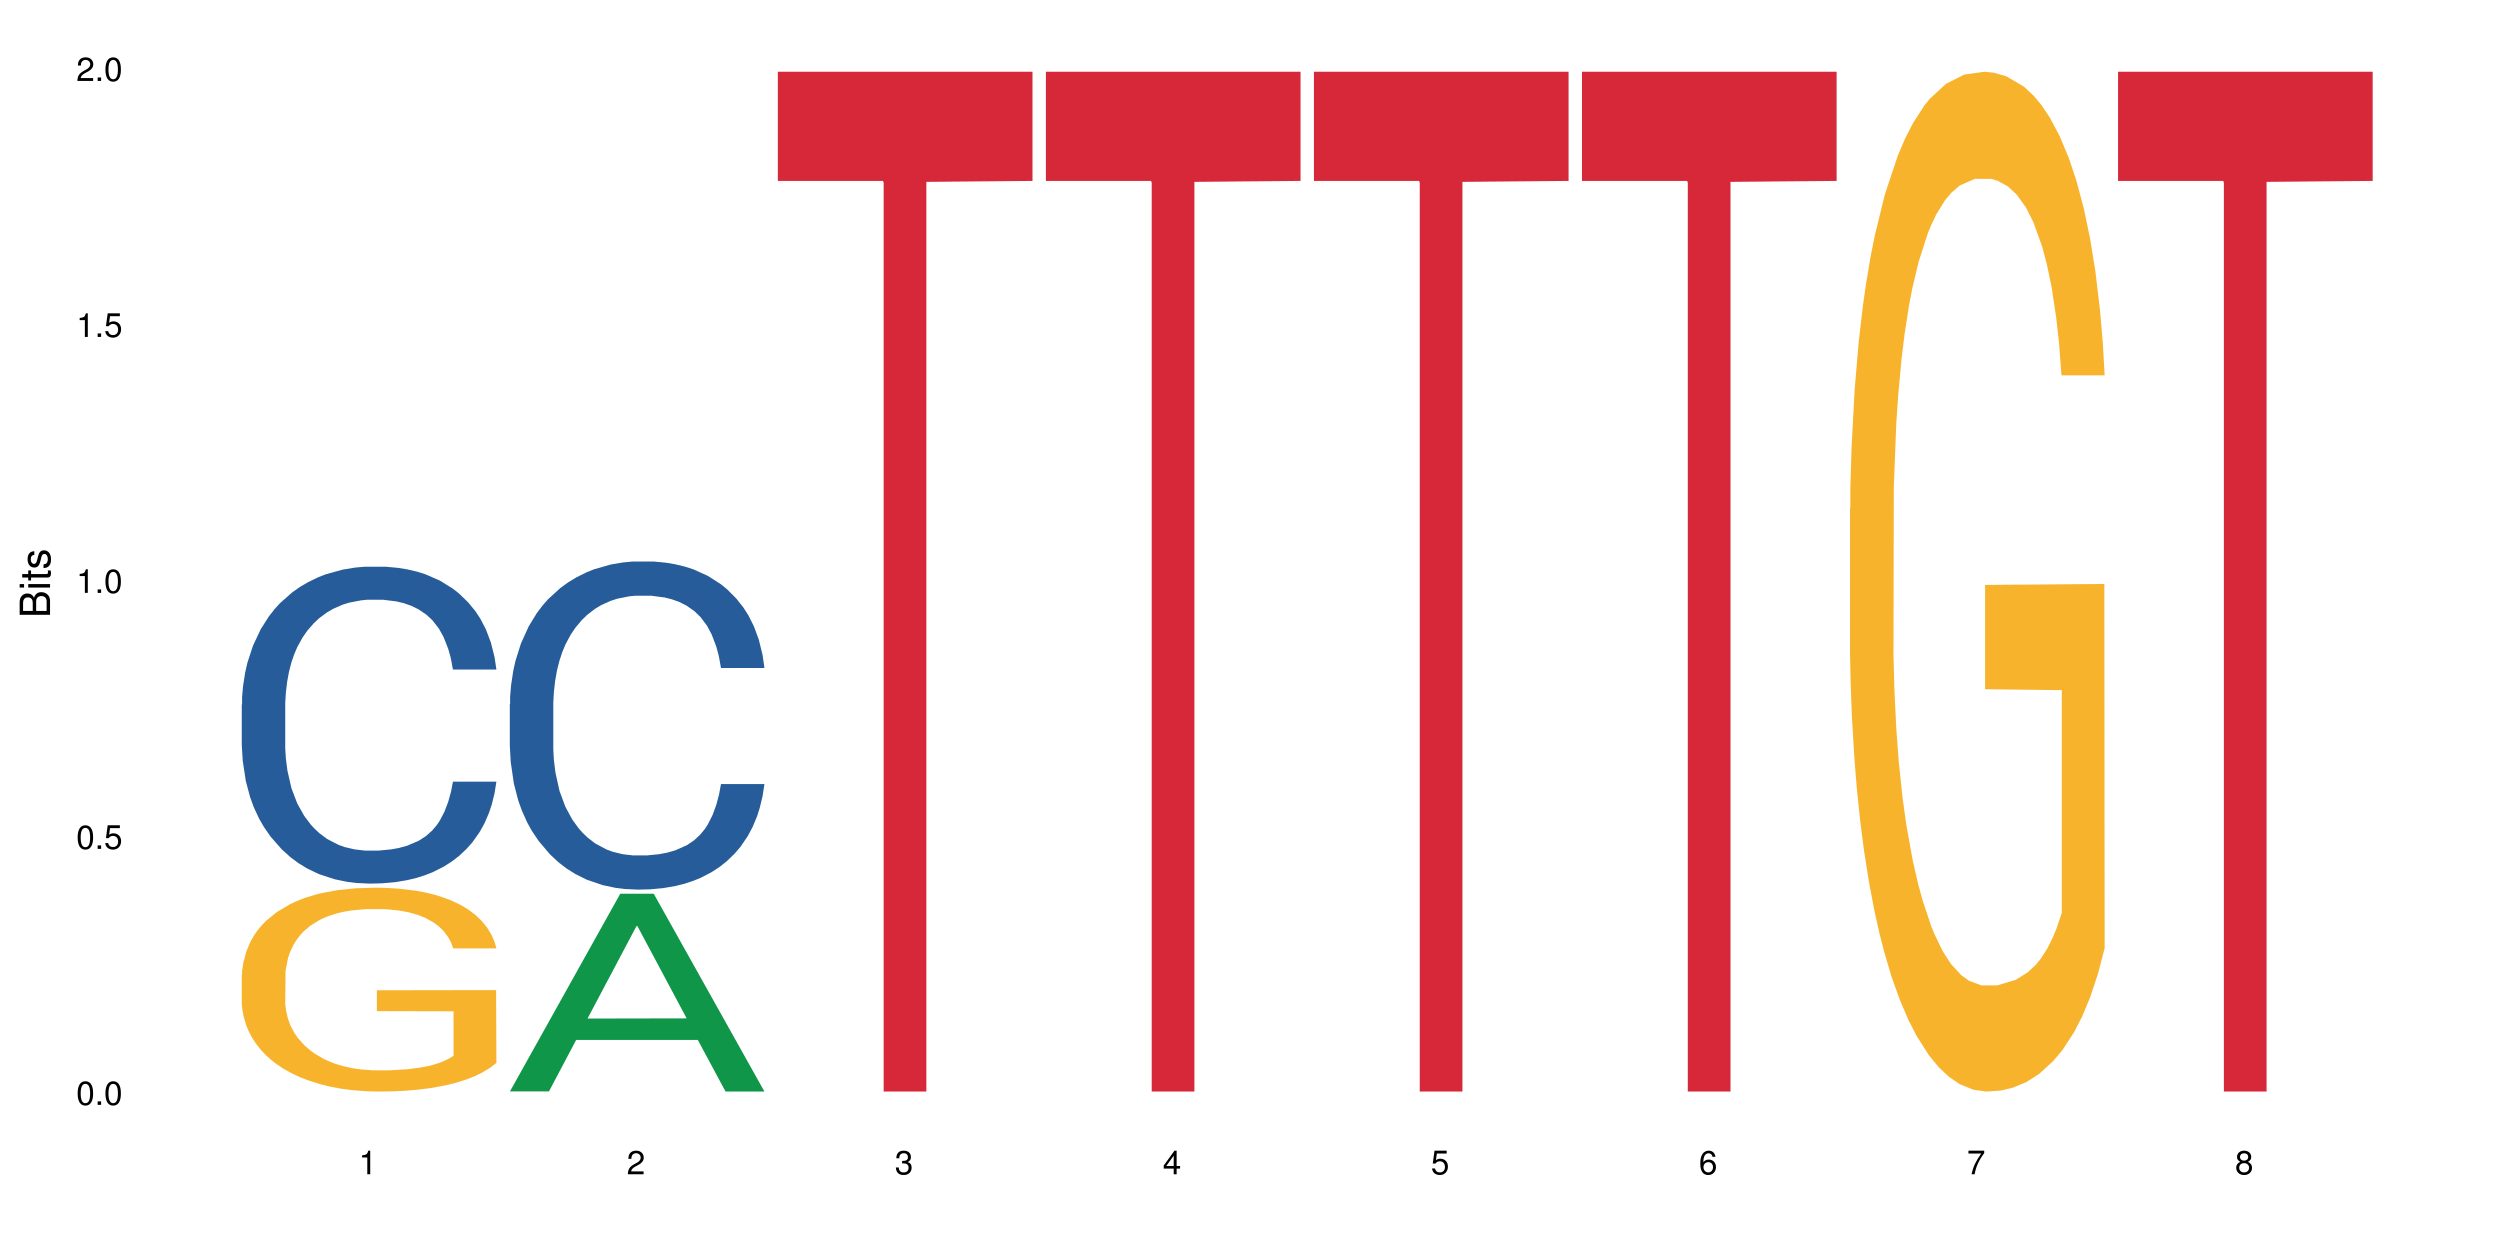 <?xml version="1.0" encoding="UTF-8"?>
<svg xmlns="http://www.w3.org/2000/svg" xmlns:xlink="http://www.w3.org/1999/xlink" width="720pt" height="360pt" viewBox="0 0 720 360" version="1.1">
<defs>
<g>
<symbol overflow="visible" id="glyph0-0">
<path style="stroke:none;" d=""/>
</symbol>
<symbol overflow="visible" id="glyph0-1">
<path style="stroke:none;" d="M 2.641 -6.797 C 2 -6.797 1.422 -6.531 1.078 -6.047 C 0.641 -5.453 0.406 -4.547 0.406 -3.297 C 0.406 -1 1.188 0.219 2.641 0.219 C 4.078 0.219 4.859 -1 4.859 -3.234 C 4.859 -4.562 4.656 -5.438 4.203 -6.047 C 3.844 -6.531 3.281 -6.797 2.641 -6.797 Z M 2.641 -6.047 C 3.547 -6.047 4 -5.125 4 -3.312 C 4 -1.375 3.562 -0.484 2.625 -0.484 C 1.734 -0.484 1.281 -1.422 1.281 -3.281 C 1.281 -5.141 1.734 -6.047 2.641 -6.047 Z M 2.641 -6.047 "/>
</symbol>
<symbol overflow="visible" id="glyph0-2">
<path style="stroke:none;" d="M 1.828 -1 L 0.828 -1 L 0.828 0 L 1.828 0 Z M 1.828 -1 "/>
</symbol>
<symbol overflow="visible" id="glyph0-3">
<path style="stroke:none;" d="M 4.562 -6.797 L 1.062 -6.797 L 0.547 -3.094 L 1.328 -3.094 C 1.719 -3.562 2.047 -3.734 2.578 -3.734 C 3.484 -3.734 4.062 -3.109 4.062 -2.094 C 4.062 -1.125 3.484 -0.531 2.578 -0.531 C 1.828 -0.531 1.375 -0.906 1.188 -1.672 L 0.328 -1.672 C 0.453 -1.109 0.547 -0.844 0.75 -0.594 C 1.125 -0.078 1.828 0.219 2.594 0.219 C 3.969 0.219 4.922 -0.781 4.922 -2.219 C 4.922 -3.562 4.031 -4.484 2.719 -4.484 C 2.25 -4.484 1.859 -4.359 1.469 -4.062 L 1.734 -5.969 L 4.562 -5.969 Z M 4.562 -6.797 "/>
</symbol>
<symbol overflow="visible" id="glyph0-4">
<path style="stroke:none;" d="M 2.484 -4.844 L 2.484 0 L 3.328 0 L 3.328 -6.797 L 2.766 -6.797 C 2.469 -5.75 2.281 -5.609 0.984 -5.453 L 0.984 -4.844 Z M 2.484 -4.844 "/>
</symbol>
<symbol overflow="visible" id="glyph0-5">
<path style="stroke:none;" d="M 4.859 -0.828 L 1.281 -0.828 C 1.359 -1.391 1.672 -1.75 2.5 -2.234 L 3.469 -2.75 C 4.406 -3.266 4.906 -3.969 4.906 -4.812 C 4.906 -5.375 4.672 -5.906 4.266 -6.266 C 3.859 -6.625 3.375 -6.797 2.719 -6.797 C 1.859 -6.797 1.219 -6.5 0.844 -5.922 C 0.609 -5.562 0.5 -5.125 0.484 -4.438 L 1.328 -4.438 C 1.359 -4.906 1.406 -5.188 1.531 -5.406 C 1.75 -5.812 2.188 -6.062 2.703 -6.062 C 3.469 -6.062 4.031 -5.516 4.031 -4.781 C 4.031 -4.25 3.719 -3.797 3.125 -3.438 L 2.234 -2.938 C 0.812 -2.141 0.406 -1.5 0.328 0 L 4.859 0 Z M 4.859 -0.828 "/>
</symbol>
<symbol overflow="visible" id="glyph0-6">
<path style="stroke:none;" d="M 2.125 -3.125 L 2.578 -3.125 C 3.516 -3.125 3.984 -2.703 3.984 -1.891 C 3.984 -1.031 3.469 -0.531 2.578 -0.531 C 1.656 -0.531 1.203 -0.984 1.156 -1.969 L 0.312 -1.969 C 0.344 -1.422 0.438 -1.078 0.609 -0.766 C 0.953 -0.109 1.625 0.219 2.547 0.219 C 3.953 0.219 4.859 -0.609 4.859 -1.906 C 4.859 -2.766 4.516 -3.25 3.703 -3.516 C 4.344 -3.766 4.656 -4.25 4.656 -4.938 C 4.656 -6.109 3.875 -6.797 2.578 -6.797 C 1.203 -6.797 0.484 -6.047 0.453 -4.609 L 1.297 -4.609 C 1.312 -5.016 1.344 -5.25 1.453 -5.453 C 1.641 -5.828 2.062 -6.062 2.594 -6.062 C 3.344 -6.062 3.797 -5.625 3.797 -4.906 C 3.797 -4.422 3.609 -4.141 3.25 -3.984 C 3.016 -3.891 2.719 -3.844 2.125 -3.844 Z M 2.125 -3.125 "/>
</symbol>
<symbol overflow="visible" id="glyph0-7">
<path style="stroke:none;" d="M 3.141 -1.625 L 3.141 0 L 3.984 0 L 3.984 -1.625 L 4.984 -1.625 L 4.984 -2.391 L 3.984 -2.391 L 3.984 -6.797 L 3.359 -6.797 L 0.266 -2.516 L 0.266 -1.625 Z M 3.141 -2.391 L 1 -2.391 L 3.141 -5.359 Z M 3.141 -2.391 "/>
</symbol>
<symbol overflow="visible" id="glyph0-8">
<path style="stroke:none;" d="M 4.781 -5.031 C 4.609 -6.141 3.891 -6.797 2.844 -6.797 C 2.094 -6.797 1.422 -6.438 1.031 -5.828 C 0.609 -5.172 0.406 -4.344 0.406 -3.094 C 0.406 -1.953 0.578 -1.234 0.984 -0.625 C 1.359 -0.078 1.953 0.219 2.703 0.219 C 3.984 0.219 4.922 -0.734 4.922 -2.078 C 4.922 -3.344 4.062 -4.234 2.844 -4.234 C 2.172 -4.234 1.641 -3.969 1.281 -3.469 C 1.281 -5.125 1.828 -6.047 2.797 -6.047 C 3.391 -6.047 3.797 -5.672 3.938 -5.031 Z M 2.734 -3.484 C 3.547 -3.484 4.062 -2.922 4.062 -2 C 4.062 -1.156 3.484 -0.531 2.703 -0.531 C 1.922 -0.531 1.328 -1.188 1.328 -2.047 C 1.328 -2.891 1.906 -3.484 2.734 -3.484 Z M 2.734 -3.484 "/>
</symbol>
<symbol overflow="visible" id="glyph0-9">
<path style="stroke:none;" d="M 4.984 -6.797 L 0.438 -6.797 L 0.438 -5.969 L 4.109 -5.969 C 2.5 -3.656 1.828 -2.234 1.328 0 L 2.219 0 C 2.594 -2.172 3.453 -4.047 4.984 -6.094 Z M 4.984 -6.797 "/>
</symbol>
<symbol overflow="visible" id="glyph0-10">
<path style="stroke:none;" d="M 3.75 -3.578 C 4.453 -4 4.688 -4.344 4.688 -4.984 C 4.688 -6.047 3.844 -6.797 2.641 -6.797 C 1.438 -6.797 0.594 -6.047 0.594 -4.984 C 0.594 -4.359 0.828 -4.016 1.516 -3.578 C 0.734 -3.203 0.359 -2.641 0.359 -1.891 C 0.359 -0.641 1.297 0.219 2.641 0.219 C 3.984 0.219 4.922 -0.641 4.922 -1.875 C 4.922 -2.641 4.531 -3.203 3.75 -3.578 Z M 2.641 -6.047 C 3.359 -6.047 3.812 -5.625 3.812 -4.969 C 3.812 -4.344 3.344 -3.922 2.641 -3.922 C 1.922 -3.922 1.453 -4.344 1.453 -4.984 C 1.453 -5.625 1.922 -6.047 2.641 -6.047 Z M 2.641 -3.203 C 3.484 -3.203 4.062 -2.672 4.062 -1.875 C 4.062 -1.062 3.484 -0.531 2.625 -0.531 C 1.797 -0.531 1.219 -1.078 1.219 -1.875 C 1.219 -2.672 1.797 -3.203 2.641 -3.203 Z M 2.641 -3.203 "/>
</symbol>
<symbol overflow="visible" id="glyph1-0">
<path style="stroke:none;" d=""/>
</symbol>
<symbol overflow="visible" id="glyph1-1">
<path style="stroke:none;" d="M 0 -0.953 L 0 -4.891 C 0 -5.719 -0.234 -6.344 -0.734 -6.797 C -1.188 -7.234 -1.812 -7.469 -2.5 -7.469 C -3.547 -7.469 -4.188 -7 -4.625 -5.875 C -4.984 -6.672 -5.641 -7.094 -6.531 -7.094 C -7.156 -7.094 -7.734 -6.859 -8.141 -6.391 C -8.562 -5.938 -8.75 -5.344 -8.75 -4.5 L -8.75 -0.953 Z M -4.984 -2.062 L -7.766 -2.062 L -7.766 -4.219 C -7.766 -4.844 -7.688 -5.203 -7.453 -5.5 C -7.219 -5.812 -6.859 -5.969 -6.375 -5.969 C -5.906 -5.969 -5.531 -5.812 -5.297 -5.5 C -5.062 -5.203 -4.984 -4.844 -4.984 -4.219 Z M -0.984 -2.062 L -4 -2.062 L -4 -4.781 C -4 -5.328 -3.859 -5.688 -3.578 -5.953 C -3.297 -6.219 -2.922 -6.359 -2.484 -6.359 C -2.062 -6.359 -1.688 -6.219 -1.406 -5.953 C -1.109 -5.688 -0.984 -5.328 -0.984 -4.781 Z M -0.984 -2.062 "/>
</symbol>
<symbol overflow="visible" id="glyph1-2">
<path style="stroke:none;" d="M -6.281 -1.797 L -6.281 -0.797 L 0 -0.797 L 0 -1.797 Z M -8.75 -1.797 L -8.75 -0.797 L -7.484 -0.797 L -7.484 -1.797 Z M -8.75 -1.797 "/>
</symbol>
<symbol overflow="visible" id="glyph1-3">
<path style="stroke:none;" d="M -6.281 -3.047 L -6.281 -2.016 L -8.016 -2.016 L -8.016 -1.016 L -6.281 -1.016 L -6.281 -0.172 L -5.469 -0.172 L -5.469 -1.016 L -0.719 -1.016 C -0.078 -1.016 0.281 -1.453 0.281 -2.234 C 0.281 -2.469 0.25 -2.719 0.188 -3.047 L -0.641 -3.047 C -0.609 -2.922 -0.594 -2.766 -0.594 -2.562 C -0.594 -2.141 -0.719 -2.016 -1.156 -2.016 L -5.469 -2.016 L -5.469 -3.047 Z M -6.281 -3.047 "/>
</symbol>
<symbol overflow="visible" id="glyph1-4">
<path style="stroke:none;" d="M -4.531 -5.25 C -5.766 -5.25 -6.469 -4.422 -6.469 -2.969 C -6.469 -1.516 -5.719 -0.562 -4.547 -0.562 C -3.562 -0.562 -3.094 -1.062 -2.734 -2.562 L -2.516 -3.484 C -2.344 -4.188 -2.094 -4.469 -1.625 -4.469 C -1.047 -4.469 -0.641 -3.875 -0.641 -3 C -0.641 -2.453 -0.797 -2 -1.062 -1.75 C -1.25 -1.594 -1.422 -1.531 -1.875 -1.469 L -1.875 -0.406 C -0.422 -0.453 0.281 -1.266 0.281 -2.922 C 0.281 -4.5 -0.5 -5.516 -1.719 -5.516 C -2.656 -5.516 -3.172 -4.984 -3.469 -3.734 L -3.703 -2.766 C -3.891 -1.953 -4.156 -1.609 -4.594 -1.609 C -5.172 -1.609 -5.547 -2.125 -5.547 -2.938 C -5.547 -3.75 -5.203 -4.172 -4.531 -4.203 Z M -4.531 -5.25 "/>
</symbol>
</g>
</defs>
<g id="surface39314">
<rect x="0" y="0" width="720" height="360" style="fill:rgb(100%,100%,100%);fill-opacity:1;stroke:none;"/>
<path style=" stroke:none;fill-rule:nonzero;fill:rgb(14.51%,36.078%,60%);fill-opacity:1;" d="M 69.629 202.922 L 69.719 202.84 L 69.719 200.836 L 69.988 197.668 L 70.613 193.66 L 71.238 190.91 L 72.848 185.988 L 75.086 181.23 L 77.41 177.562 L 79.109 175.391 L 80.629 173.723 L 84.117 170.637 L 86.355 169.051 L 88.77 167.633 L 91.719 166.215 L 93.867 165.383 L 98.695 164.047 L 102.273 163.461 L 105.047 163.211 L 111.039 163.211 L 114.613 163.547 L 117.207 163.961 L 120.07 164.629 L 122.484 165.383 L 126.688 167.215 L 130.445 169.551 L 132.145 170.887 L 134.828 173.473 L 136.883 175.977 L 138.316 178.145 L 139.926 181.23 L 141.355 184.984 L 142.43 189.242 L 142.965 192.828 L 130.445 192.828 L 129.82 189.492 L 129.102 186.906 L 127.762 183.484 L 126.422 181.066 L 124.543 178.645 L 122.844 177.059 L 120.516 175.477 L 118.461 174.473 L 116.312 173.723 L 114.258 173.223 L 110.32 172.723 L 105.762 172.723 L 104.062 172.891 L 100.574 173.555 L 98.695 174.141 L 96.012 175.309 L 94.133 176.395 L 91.898 178.062 L 90.379 179.48 L 88.5 181.648 L 87.16 183.566 L 85.637 186.32 L 84.742 188.406 L 83.938 190.742 L 83.223 193.496 L 82.688 196.414 L 82.328 199.5 L 82.148 202.504 L 82.148 215.438 L 82.328 218.438 L 82.777 221.941 L 83.938 227.031 L 85.637 231.453 L 87.605 234.957 L 89.484 237.461 L 90.559 238.629 L 91.988 239.961 L 94.223 241.633 L 97.445 243.301 L 99.32 243.969 L 102.184 244.633 L 105.137 244.969 L 109.07 244.969 L 112.559 244.633 L 114.883 244.219 L 117.297 243.551 L 120.605 242.133 L 122.664 240.797 L 124.453 239.211 L 125.793 237.625 L 126.688 236.293 L 128.031 233.707 L 129.102 230.871 L 129.906 227.949 L 130.445 225.113 L 142.965 225.113 L 142.43 228.449 L 141.625 231.703 L 140.82 234.125 L 139.566 237.043 L 138.137 239.629 L 136.078 242.551 L 134.379 244.469 L 132.145 246.555 L 130.086 248.137 L 127.852 249.559 L 124.543 251.227 L 122.395 252.059 L 120.07 252.809 L 117.297 253.477 L 113.809 254.062 L 110.055 254.395 L 106.566 254.48 L 102.809 254.312 L 100.035 253.977 L 96.371 253.227 L 91.809 251.727 L 88.5 250.141 L 85.906 248.555 L 83.672 246.887 L 81.168 244.633 L 77.945 240.965 L 75.98 238.129 L 74.637 235.793 L 73.117 232.539 L 72.043 229.617 L 70.793 224.945 L 69.898 219.023 L 69.629 214.434 Z M 69.629 202.922 "/>
<path style=" stroke:none;fill-rule:nonzero;fill:rgb(96.863%,70.196%,16.863%);fill-opacity:1;" d="M 69.629 280.805 L 69.719 280.75 L 69.719 279.68 L 70.078 277.266 L 70.973 273.941 L 72.133 271.207 L 73.387 269.062 L 74.191 267.938 L 75.531 266.328 L 76.695 265.148 L 79.645 262.734 L 83.402 260.484 L 85.461 259.52 L 87.785 258.605 L 91.094 257.59 L 92.613 257.215 L 97.266 256.355 L 102.543 255.82 L 108.355 255.66 L 111.039 255.711 L 114.703 255.926 L 119.711 256.516 L 122.574 257.051 L 124.809 257.59 L 127.137 258.285 L 129.996 259.359 L 132.68 260.645 L 134.828 261.934 L 136.973 263.539 L 138.762 265.258 L 140.281 267.133 L 141.625 269.383 L 142.43 271.262 L 142.965 273.137 L 130.535 273.137 L 129.82 271.262 L 129.016 269.812 L 127.672 268.043 L 126.332 266.758 L 124.988 265.738 L 122.484 264.344 L 120.34 263.488 L 117.656 262.734 L 115.062 262.254 L 112.109 261.934 L 110.32 261.824 L 105.582 261.824 L 101.289 262.199 L 98.785 262.629 L 96.996 263.059 L 94.492 263.863 L 92.973 264.504 L 92.078 264.934 L 89.395 266.598 L 87.605 268.098 L 86.621 269.117 L 85.371 270.727 L 84.477 272.172 L 83.492 274.316 L 82.953 275.926 L 82.238 279.57 L 82.148 289.223 L 82.418 291.262 L 82.953 293.461 L 83.672 295.391 L 84.742 297.426 L 85.816 298.98 L 87.695 301.074 L 89.305 302.469 L 90.559 303.379 L 92.973 304.828 L 93.957 305.309 L 96.281 306.273 L 98.695 307.023 L 101.648 307.668 L 103.883 307.988 L 107.461 308.258 L 112.02 308.258 L 117.387 307.938 L 120.785 307.508 L 123.109 307.078 L 124.633 306.703 L 126.508 306.113 L 127.852 305.578 L 129.102 304.988 L 130.625 304.074 L 130.625 291.262 L 108.535 291.207 L 108.535 285.203 L 142.875 285.148 L 142.965 306.113 L 141.086 307.562 L 138.762 308.957 L 136.527 310.027 L 134.199 310.938 L 130.891 311.957 L 128.207 312.602 L 124.094 313.352 L 120.34 313.836 L 116.402 314.156 L 112.914 314.316 L 108.801 314.371 L 105.137 314.262 L 101.199 313.941 L 98.07 313.512 L 95.207 312.977 L 92.344 312.281 L 88.77 311.152 L 86.441 310.242 L 84.027 309.117 L 81.613 307.777 L 79.469 306.328 L 78.035 305.203 L 76.605 303.914 L 75.086 302.305 L 73.652 300.484 L 72.582 298.82 L 71.598 296.945 L 70.883 295.176 L 70.164 292.762 L 69.809 290.832 L 69.629 289.168 Z M 69.629 280.805 "/>
<path style=" stroke:none;fill-rule:nonzero;fill:rgb(6.275%,58.824%,28.235%);fill-opacity:1;" d="M 146.824 314.316 L 146.902 314.262 L 178.637 257.391 L 188.273 257.391 L 220.16 314.371 L 208.957 314.371 L 200.965 299.496 L 165.941 299.496 L 158.109 314.316 L 146.824 314.316 L 169.312 293.344 L 197.754 293.289 L 183.57 266.699 L 183.414 266.645 L 183.258 266.805 L 169.234 293.289 L 169.312 293.344 Z M 146.824 314.316 "/>
<path style=" stroke:none;fill-rule:nonzero;fill:rgb(14.51%,36.078%,60%);fill-opacity:1;" d="M 146.824 202.832 L 146.914 202.746 L 146.914 200.672 L 147.184 197.391 L 147.809 193.246 L 148.434 190.395 L 150.043 185.297 L 152.281 180.375 L 154.605 176.574 L 156.305 174.328 L 157.824 172.602 L 161.312 169.406 L 163.551 167.766 L 165.965 166.297 L 168.914 164.828 L 171.062 163.965 L 175.891 162.582 L 179.469 161.977 L 182.242 161.719 L 188.234 161.719 L 191.812 162.062 L 194.406 162.496 L 197.266 163.188 L 199.68 163.965 L 203.883 165.863 L 207.641 168.281 L 209.34 169.664 L 212.023 172.344 L 214.078 174.934 L 215.512 177.18 L 217.121 180.375 L 218.551 184.262 L 219.625 188.668 L 220.16 192.379 L 207.641 192.379 L 207.016 188.926 L 206.301 186.25 L 204.957 182.707 L 203.617 180.203 L 201.738 177.699 L 200.039 176.055 L 197.715 174.414 L 195.656 173.379 L 193.512 172.602 L 191.453 172.082 L 187.52 171.566 L 182.957 171.566 L 181.258 171.738 L 177.77 172.43 L 175.891 173.035 L 173.207 174.242 L 171.332 175.367 L 169.094 177.094 L 167.574 178.562 L 165.695 180.809 L 164.355 182.793 L 162.836 185.645 L 161.941 187.805 L 161.137 190.223 L 160.418 193.07 L 159.883 196.094 L 159.523 199.289 L 159.348 202.398 L 159.348 215.789 L 159.523 218.898 L 159.973 222.523 L 161.137 227.793 L 162.836 232.371 L 164.801 236 L 166.68 238.59 L 167.754 239.801 L 169.184 241.18 L 171.418 242.91 L 174.641 244.637 L 176.516 245.328 L 179.379 246.02 L 182.332 246.363 L 186.266 246.363 L 189.754 246.02 L 192.078 245.586 L 194.492 244.895 L 197.805 243.426 L 199.859 242.043 L 201.648 240.402 L 202.988 238.762 L 203.883 237.379 L 205.227 234.703 L 206.301 231.766 L 207.105 228.742 L 207.641 225.809 L 220.16 225.809 L 219.625 229.262 L 218.82 232.629 L 218.016 235.137 L 216.762 238.156 L 215.332 240.836 L 213.273 243.859 L 211.574 245.844 L 209.34 248.004 L 207.281 249.645 L 205.047 251.113 L 201.738 252.84 L 199.59 253.703 L 197.266 254.48 L 194.492 255.172 L 191.004 255.777 L 187.25 256.125 L 183.762 256.211 L 180.004 256.035 L 177.234 255.691 L 173.566 254.914 L 169.004 253.359 L 165.695 251.719 L 163.102 250.078 L 160.867 248.352 L 158.363 246.02 L 155.145 242.219 L 153.176 239.281 L 151.832 236.863 L 150.312 233.492 L 149.238 230.473 L 147.988 225.633 L 147.094 219.5 L 146.824 214.75 Z M 146.824 202.832 "/>
<path style=" stroke:none;fill-rule:nonzero;fill:rgb(83.922%,15.686%,22.353%);fill-opacity:1;" d="M 224.02 20.664 L 297.355 20.664 L 297.355 52.102 L 266.793 52.379 L 266.793 314.371 L 254.496 314.371 L 254.496 52.652 L 254.316 52.102 L 224.02 52.102 Z M 224.02 20.664 "/>
<path style=" stroke:none;fill-rule:nonzero;fill:rgb(83.922%,15.686%,22.353%);fill-opacity:1;" d="M 301.219 20.664 L 374.555 20.664 L 374.555 52.102 L 343.988 52.379 L 343.988 314.371 L 331.691 314.371 L 331.691 52.652 L 331.516 52.102 L 301.219 52.102 Z M 301.219 20.664 "/>
<path style=" stroke:none;fill-rule:nonzero;fill:rgb(83.922%,15.686%,22.353%);fill-opacity:1;" d="M 378.414 20.664 L 451.75 20.664 L 451.75 52.102 L 421.184 52.379 L 421.184 314.371 L 408.887 314.371 L 408.887 52.652 L 408.711 52.102 L 378.414 52.102 Z M 378.414 20.664 "/>
<path style=" stroke:none;fill-rule:nonzero;fill:rgb(83.922%,15.686%,22.353%);fill-opacity:1;" d="M 455.609 20.664 L 528.945 20.664 L 528.945 52.102 L 498.383 52.379 L 498.383 314.371 L 486.086 314.371 L 486.086 52.652 L 485.906 52.102 L 455.609 52.102 Z M 455.609 20.664 "/>
<path style=" stroke:none;fill-rule:nonzero;fill:rgb(96.863%,70.196%,16.863%);fill-opacity:1;" d="M 532.805 146.461 L 532.895 146.191 L 532.895 140.828 L 533.254 128.758 L 534.145 112.129 L 535.309 98.449 L 536.562 87.719 L 537.367 82.086 L 538.707 74.039 L 539.871 68.141 L 542.82 56.07 L 546.578 44.805 L 548.637 39.977 L 550.961 35.414 L 554.27 30.32 L 555.789 28.441 L 560.441 24.148 L 565.715 21.469 L 571.531 20.664 L 574.215 20.93 L 577.879 22.004 L 582.887 24.953 L 585.75 27.637 L 587.984 30.32 L 590.312 33.805 L 593.172 39.172 L 595.855 45.609 L 598.004 52.047 L 600.148 60.094 L 601.938 68.676 L 603.457 78.062 L 604.801 89.328 L 605.605 98.715 L 606.141 108.105 L 593.711 108.105 L 592.996 98.715 L 592.188 91.477 L 590.848 82.625 L 589.508 76.188 L 588.164 71.09 L 585.66 64.117 L 583.516 59.824 L 580.832 56.07 L 578.238 53.656 L 575.285 52.047 L 573.496 51.508 L 568.758 51.508 L 564.465 53.387 L 561.961 55.531 L 560.172 57.68 L 557.668 61.703 L 556.148 64.922 L 555.254 67.066 L 552.57 75.383 L 550.781 82.891 L 549.797 87.988 L 548.547 96.035 L 547.652 103.277 L 546.668 114.004 L 546.129 122.051 L 545.414 140.293 L 545.324 188.574 L 545.594 198.766 L 546.129 209.762 L 546.848 219.418 L 547.918 229.609 L 548.992 237.391 L 550.871 247.852 L 552.48 254.824 L 553.734 259.383 L 556.148 266.625 L 557.133 269.039 L 559.457 273.867 L 561.871 277.625 L 564.824 280.844 L 567.059 282.453 L 570.637 283.793 L 575.195 283.793 L 580.562 282.184 L 583.961 280.039 L 586.285 277.891 L 587.809 276.016 L 589.684 273.062 L 591.027 270.383 L 592.277 267.43 L 593.801 262.871 L 593.801 198.766 L 571.707 198.496 L 571.707 168.457 L 606.051 168.188 L 606.141 273.062 L 604.262 280.305 L 601.938 287.281 L 599.703 292.645 L 597.375 297.203 L 594.066 302.301 L 591.383 305.52 L 587.27 309.273 L 583.516 311.688 L 579.578 313.297 L 576.09 314.102 L 571.977 314.371 L 568.309 313.836 L 564.375 312.227 L 561.246 310.078 L 558.383 307.398 L 555.52 303.91 L 551.945 298.277 L 549.617 293.719 L 547.203 288.086 L 544.789 281.379 L 542.645 274.137 L 541.211 268.504 L 539.781 262.066 L 538.262 254.02 L 536.828 244.898 L 535.758 236.586 L 534.773 227.195 L 534.059 218.344 L 533.34 206.277 L 532.984 196.621 L 532.805 188.305 Z M 532.805 146.461 "/>
<path style=" stroke:none;fill-rule:nonzero;fill:rgb(83.922%,15.686%,22.353%);fill-opacity:1;" d="M 610 20.664 L 683.336 20.664 L 683.336 52.102 L 652.773 52.379 L 652.773 314.371 L 640.477 314.371 L 640.477 52.652 L 640.297 52.102 L 610 52.102 Z M 610 20.664 "/>
<g style="fill:rgb(0%,0%,0%);fill-opacity:1;">
  <use xlink:href="#glyph0-1" x="21.957" y="318.198"/>
  <use xlink:href="#glyph0-2" x="27.291" y="318.198"/>
  <use xlink:href="#glyph0-1" x="29.958" y="318.198"/>
</g>
<g style="fill:rgb(0%,0%,0%);fill-opacity:1;">
  <use xlink:href="#glyph0-1" x="21.957" y="244.476"/>
  <use xlink:href="#glyph0-2" x="27.291" y="244.476"/>
  <use xlink:href="#glyph0-3" x="29.958" y="244.476"/>
</g>
<g style="fill:rgb(0%,0%,0%);fill-opacity:1;">
  <use xlink:href="#glyph0-4" x="21.957" y="170.753"/>
  <use xlink:href="#glyph0-2" x="27.291" y="170.753"/>
  <use xlink:href="#glyph0-1" x="29.958" y="170.753"/>
</g>
<g style="fill:rgb(0%,0%,0%);fill-opacity:1;">
  <use xlink:href="#glyph0-4" x="21.957" y="97.034"/>
  <use xlink:href="#glyph0-2" x="27.291" y="97.034"/>
  <use xlink:href="#glyph0-3" x="29.958" y="97.034"/>
</g>
<g style="fill:rgb(0%,0%,0%);fill-opacity:1;">
  <use xlink:href="#glyph0-5" x="21.957" y="23.312"/>
  <use xlink:href="#glyph0-2" x="27.291" y="23.312"/>
  <use xlink:href="#glyph0-1" x="29.958" y="23.312"/>
</g>
<g style="fill:rgb(0%,0%,0%);fill-opacity:1;">
  <use xlink:href="#glyph0-4" x="103.297" y="338.19"/>
</g>
<g style="fill:rgb(0%,0%,0%);fill-opacity:1;">
  <use xlink:href="#glyph0-5" x="180.492" y="338.19"/>
</g>
<g style="fill:rgb(0%,0%,0%);fill-opacity:1;">
  <use xlink:href="#glyph0-6" x="257.688" y="338.19"/>
</g>
<g style="fill:rgb(0%,0%,0%);fill-opacity:1;">
  <use xlink:href="#glyph0-7" x="334.887" y="338.19"/>
</g>
<g style="fill:rgb(0%,0%,0%);fill-opacity:1;">
  <use xlink:href="#glyph0-3" x="412.082" y="338.19"/>
</g>
<g style="fill:rgb(0%,0%,0%);fill-opacity:1;">
  <use xlink:href="#glyph0-8" x="489.277" y="338.19"/>
</g>
<g style="fill:rgb(0%,0%,0%);fill-opacity:1;">
  <use xlink:href="#glyph0-9" x="566.473" y="338.19"/>
</g>
<g style="fill:rgb(0%,0%,0%);fill-opacity:1;">
  <use xlink:href="#glyph0-10" x="643.668" y="338.19"/>
</g>
<g style="fill:rgb(0%,0%,0%);fill-opacity:1;">
  <use xlink:href="#glyph1-1" x="14.412" y="178.016"/>
  <use xlink:href="#glyph1-2" x="14.412" y="170.012"/>
  <use xlink:href="#glyph1-3" x="14.412" y="167.348"/>
  <use xlink:href="#glyph1-4" x="14.412" y="164.012"/>
</g>
</g>
</svg>
